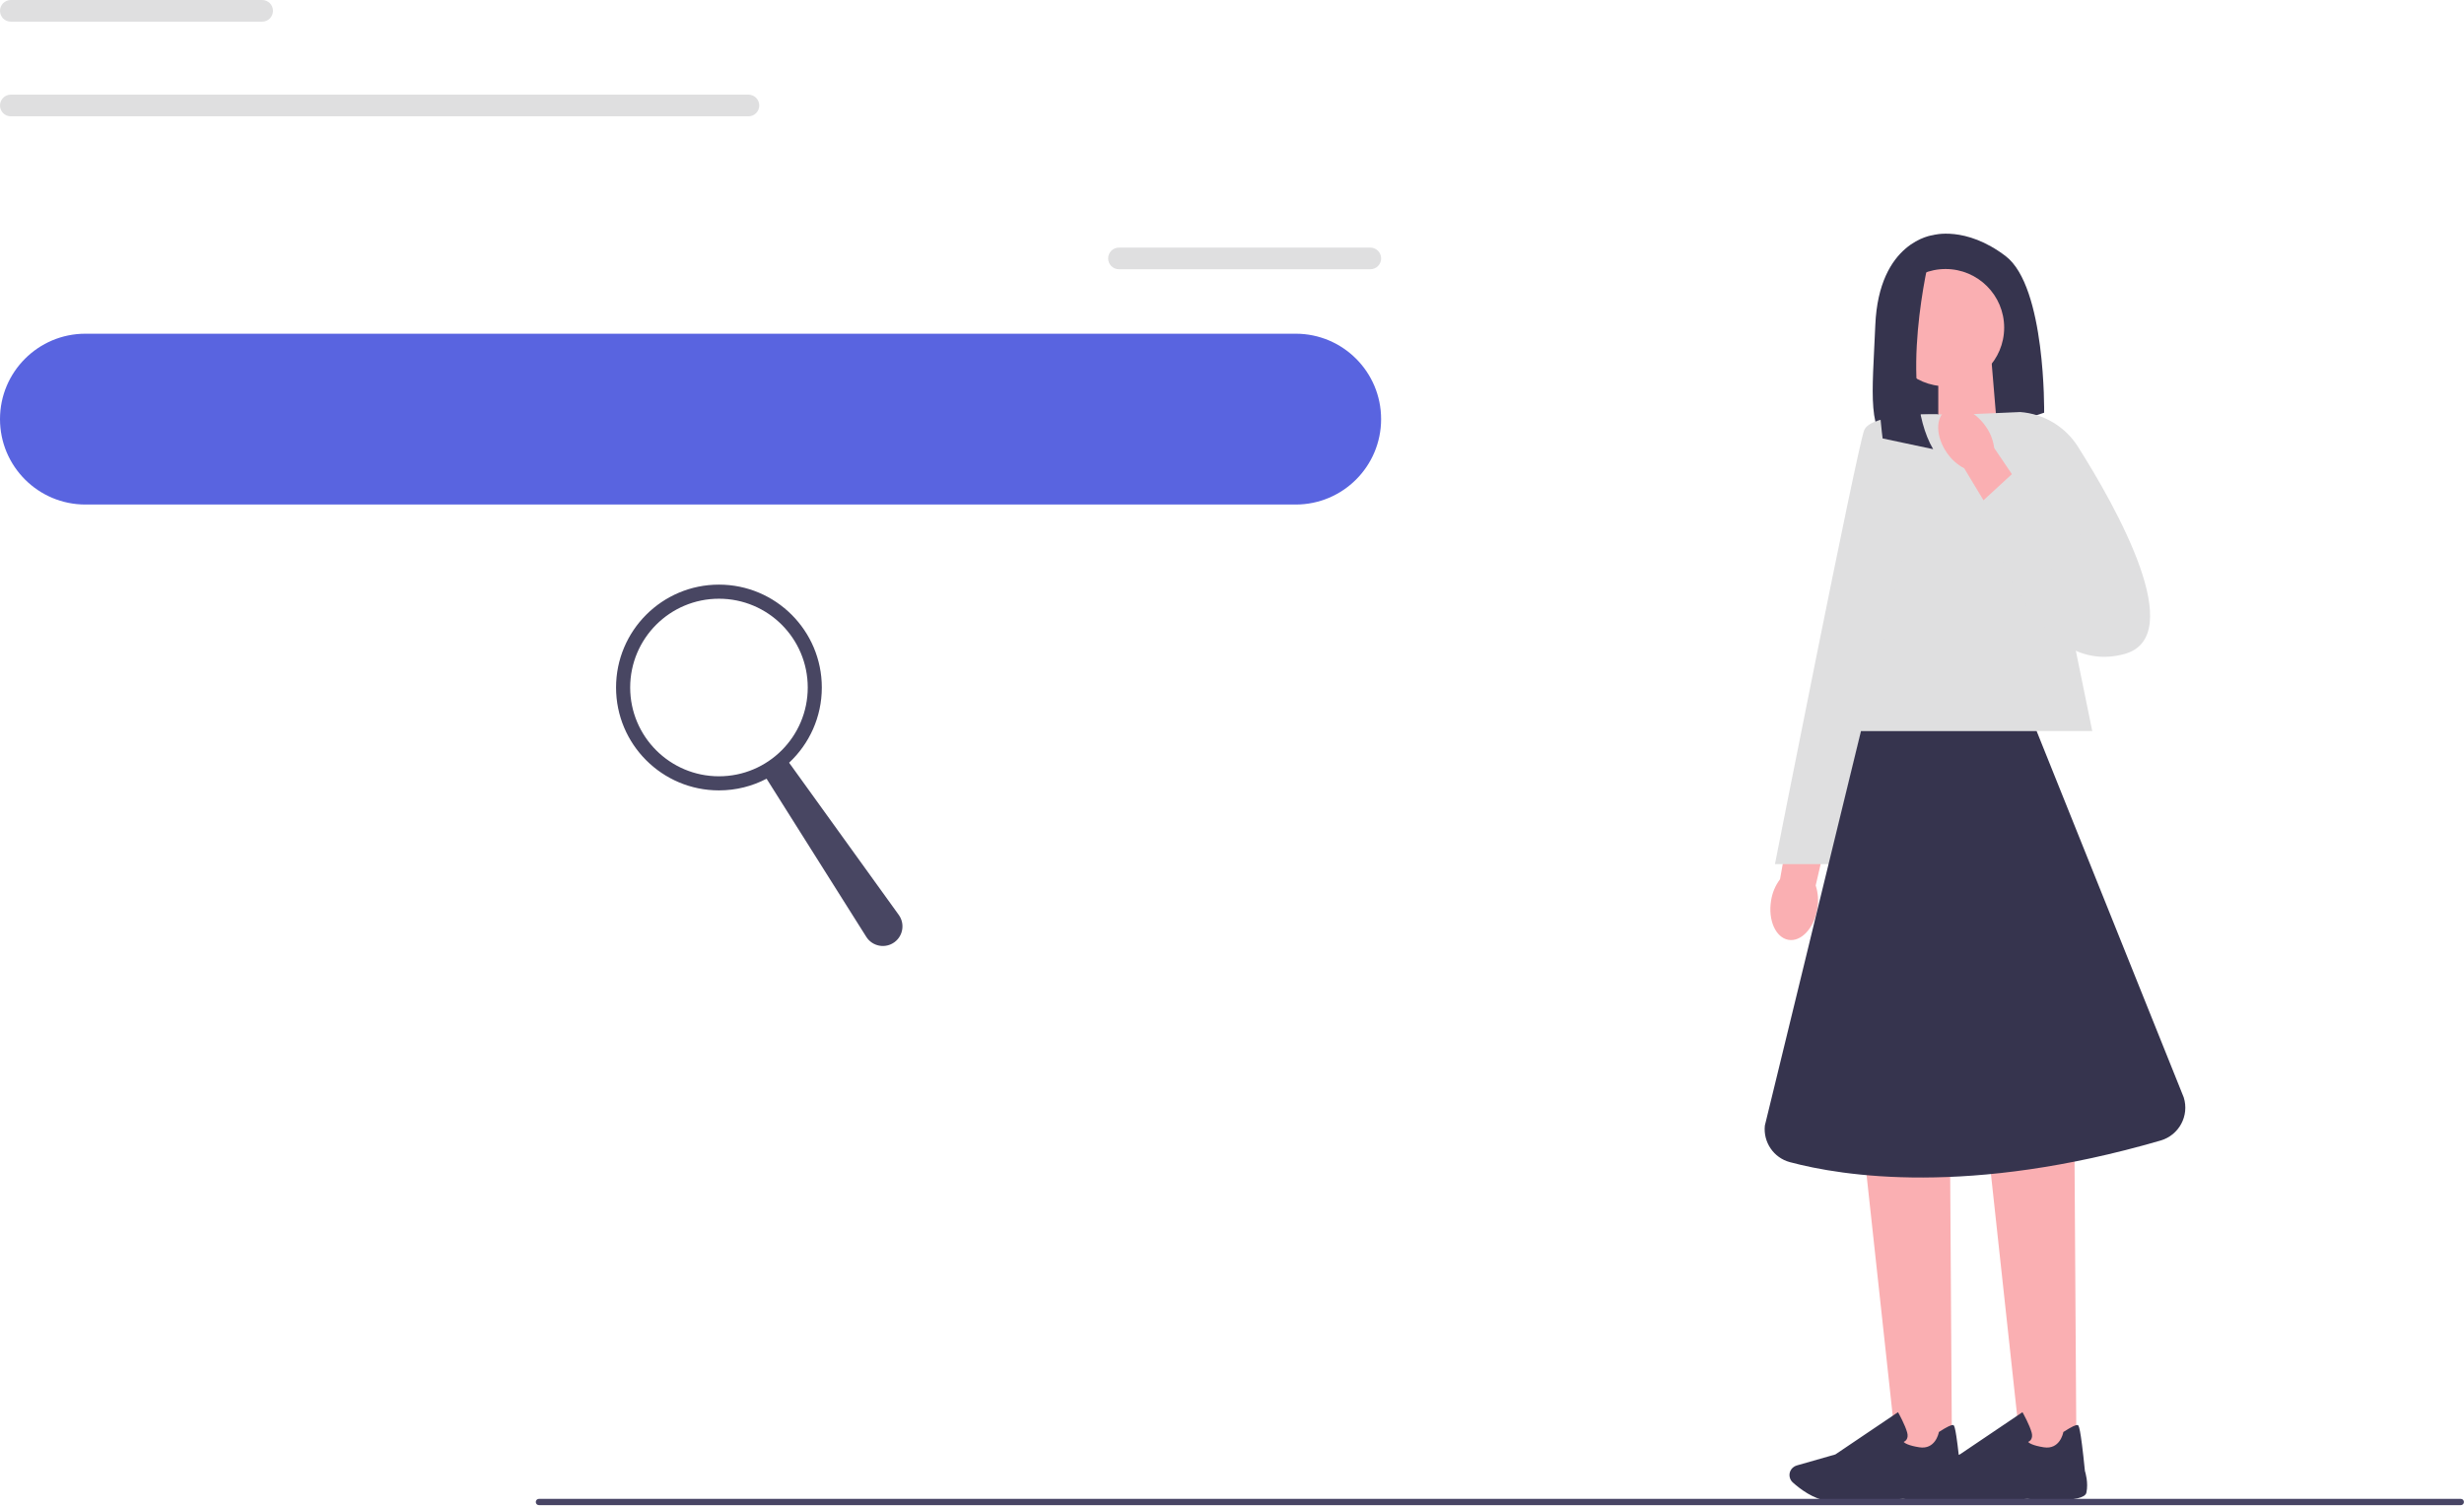 <svg width="935" height="572" viewBox="0 0 935 572" fill="none" xmlns="http://www.w3.org/2000/svg">
<g clip-path="url(#clip0_14_664)">
<path d="M733.52 89.21C733.52 89.21 712.94 91.53 711.61 123.4C710.5 149.96 708.24 164.76 719.05 170.3C722.91 172.28 727.45 172.45 731.58 171.1L775.68 156.6C775.68 156.6 776.34 108.8 761.07 97.18C745.8 85.56 733.52 89.21 733.52 89.21Z" fill="#36344E"/>
<path d="M757.83 162.46L735.51 169.8V137.67H755.76L757.83 162.46Z" fill="#FAAFB2"/>
<path d="M689.6 344.84C688.39 352.2 683.48 357.48 678.64 356.63C673.79 355.78 670.85 349.12 672.06 341.76C672.5 338.81 673.67 336.02 675.46 333.63L680.99 302.51L696.04 305.66L688.99 336C689.92 338.87 690.13 341.9 689.6 344.84Z" fill="#FAAFB2"/>
<path d="M740.7 551.77H719.8L707.67 440.07H739.99L740.7 551.77Z" fill="#FAAFB2"/>
<path d="M699.44 569.72C697.24 569.72 695.28 569.67 693.81 569.53C688.26 569.02 682.96 564.92 680.3 562.53C679.11 561.46 678.72 559.74 679.34 558.26C679.79 557.2 680.68 556.41 681.79 556.09L696.46 551.9L720.22 535.87L720.49 536.35C720.59 536.53 722.92 540.73 723.7 543.57C724 544.65 723.92 545.55 723.47 546.25C723.16 546.73 722.72 547.01 722.37 547.17C722.8 547.62 724.15 548.53 728.3 549.19C734.37 550.15 735.63 543.87 735.69 543.61L735.73 543.4L735.91 543.28C738.79 541.42 740.57 540.58 741.18 540.76C741.56 540.87 742.2 541.07 743.92 558.17C744.09 558.71 745.3 562.64 744.48 566.41C743.59 570.51 725.7 569.1 722.12 568.77C722.02 568.78 708.63 569.73 699.45 569.73H699.44V569.72Z" fill="#36344E"/>
<path d="M787.93 551.77H767.02L754.9 440.07H787.21L787.93 551.77Z" fill="#FAAFB2"/>
<path d="M746.67 569.72C744.47 569.72 742.51 569.67 741.04 569.53C735.49 569.02 730.19 564.92 727.53 562.53C726.34 561.46 725.95 559.74 726.57 558.26C727.02 557.2 727.91 556.41 729.02 556.09L743.69 551.9L767.45 535.87L767.72 536.35C767.82 536.53 770.15 540.73 770.93 543.57C771.23 544.65 771.15 545.55 770.7 546.25C770.39 546.73 769.95 547.01 769.6 547.17C770.03 547.62 771.38 548.53 775.53 549.19C781.6 550.15 782.86 543.87 782.92 543.61L782.96 543.4L783.14 543.28C786.03 541.42 787.8 540.58 788.41 540.76C788.79 540.87 789.43 541.07 791.15 558.17C791.32 558.71 792.53 562.64 791.71 566.41C790.82 570.51 772.93 569.1 769.35 568.77C769.25 568.78 755.86 569.73 746.68 569.73H746.67V569.72Z" fill="#36344E"/>
<path d="M793.94 277.42H692.37L728.88 157.26H769.38L793.94 277.42Z" fill="#DFDFE0"/>
<path d="M735.27 157.27C735.27 157.27 710.04 156.61 707.39 163.25C704.74 169.89 673.53 327.9 673.53 327.9H694.11L735.27 157.28V157.27Z" fill="#DFDFE0"/>
<path d="M738.27 146.56C750.553 146.56 760.51 136.603 760.51 124.32C760.51 112.037 750.553 102.08 738.27 102.08C725.987 102.08 716.03 112.037 716.03 124.32C716.03 136.603 725.987 146.56 738.27 146.56Z" fill="#FAAFB2"/>
<path d="M732.19 97.51C732.19 97.51 719.95 147.21 733.56 170.44L714.39 166.37C714.39 166.37 706.96 111.98 721.9 102.09L732.19 97.51Z" fill="#36344E"/>
<path d="M772.83 277.42H706.17L669.7 427.11C669.03 433.43 673.04 439.33 679.18 440.98C699.19 446.34 747.21 453.93 819.88 432.78C826.87 430.75 830.84 423.37 828.65 416.42L772.83 277.42Z" fill="#36344E"/>
<path d="M745.88 157.26L766.61 156.35C775.59 157.03 783.71 161.91 788.52 169.52C803.17 192.68 830.58 241.49 806.11 248.18C773.85 256.99 758.22 207.94 758.22 207.94L745.88 157.26Z" fill="#DFDFE0"/>
<path d="M738.77 171.8C734.51 165.68 734.36 158.47 738.42 155.7C742.49 152.93 749.24 155.66 753.5 161.78C755.24 164.2 756.34 167.02 756.72 169.98L774.43 196.16L761.44 204.39L745.36 177.71C742.69 176.3 740.43 174.27 738.77 171.8Z" fill="#FAAFB2"/>
<path d="M749.25 192.97L763.88 179.51L792.81 206.44L765.91 224.83L749.25 192.97Z" fill="#DFDFE0"/>
<path d="M32.41 126.63H491.67C509.57 126.63 524.08 141.14 524.08 159.04C524.08 176.94 509.57 191.45 491.67 191.45H32.41C14.51 191.45 0 176.94 0 159.04C0 141.14 14.51 126.63 32.41 126.63Z" fill="#5964E0"/>
<path d="M203.31 569.95C203.31 570.61 203.84 571.14 204.5 571.14H933.79C934.45 571.14 934.98 570.61 934.98 569.95C934.98 569.29 934.45 568.76 933.79 568.76H204.5C203.84 568.76 203.31 569.29 203.31 569.95Z" fill="#484565"/>
<path d="M424.62 93.95H519.97C522.25 93.95 524.09 95.79 524.09 98.06C524.09 100.33 522.25 102.17 519.97 102.17H424.62C422.34 102.17 420.5 100.33 420.5 98.06C420.5 95.79 422.34 93.95 424.62 93.95Z" fill="#DFDFE0"/>
<path d="M4.12 0H99.47C101.75 0 103.59 1.84 103.59 4.11C103.59 6.38 101.75 8.22 99.47 8.22H4.12C1.84 8.23 0 6.39 0 4.11C0 1.84 1.84 0 4.12 0Z" fill="#DFDFE0"/>
<path d="M4.12 35.91H283.99C286.27 35.91 288.11 37.75 288.11 40.03C288.11 42.3 286.27 44.14 283.99 44.14H4.12C1.84 44.14 0 42.3 0 40.03C0 37.76 1.84 35.91 4.12 35.91Z" fill="#DFDFE0"/>
<path d="M233.77 260.88C233.77 282.44 251.25 299.92 272.81 299.92C279.34 299.92 285.49 298.32 290.89 295.49L328.72 355.49C331.04 359.16 335.99 360.08 339.47 357.48C342.72 355.05 343.42 350.47 341.05 347.17L299.44 289.42C307.07 282.29 311.85 272.14 311.85 260.88C311.85 239.32 294.37 221.84 272.81 221.84C251.25 221.84 233.77 239.32 233.77 260.88ZM239.13 260.88C239.13 242.28 254.21 227.19 272.82 227.19C291.43 227.19 306.51 242.27 306.51 260.88C306.51 279.48 291.43 294.57 272.82 294.57C254.22 294.57 239.13 279.49 239.13 260.88Z" fill="#484662"/>
</g>
<defs>
<clipPath id="clip0_14_664">
<rect width="934.98" height="571.14" fill="white"/>
</clipPath>
</defs>
</svg>
